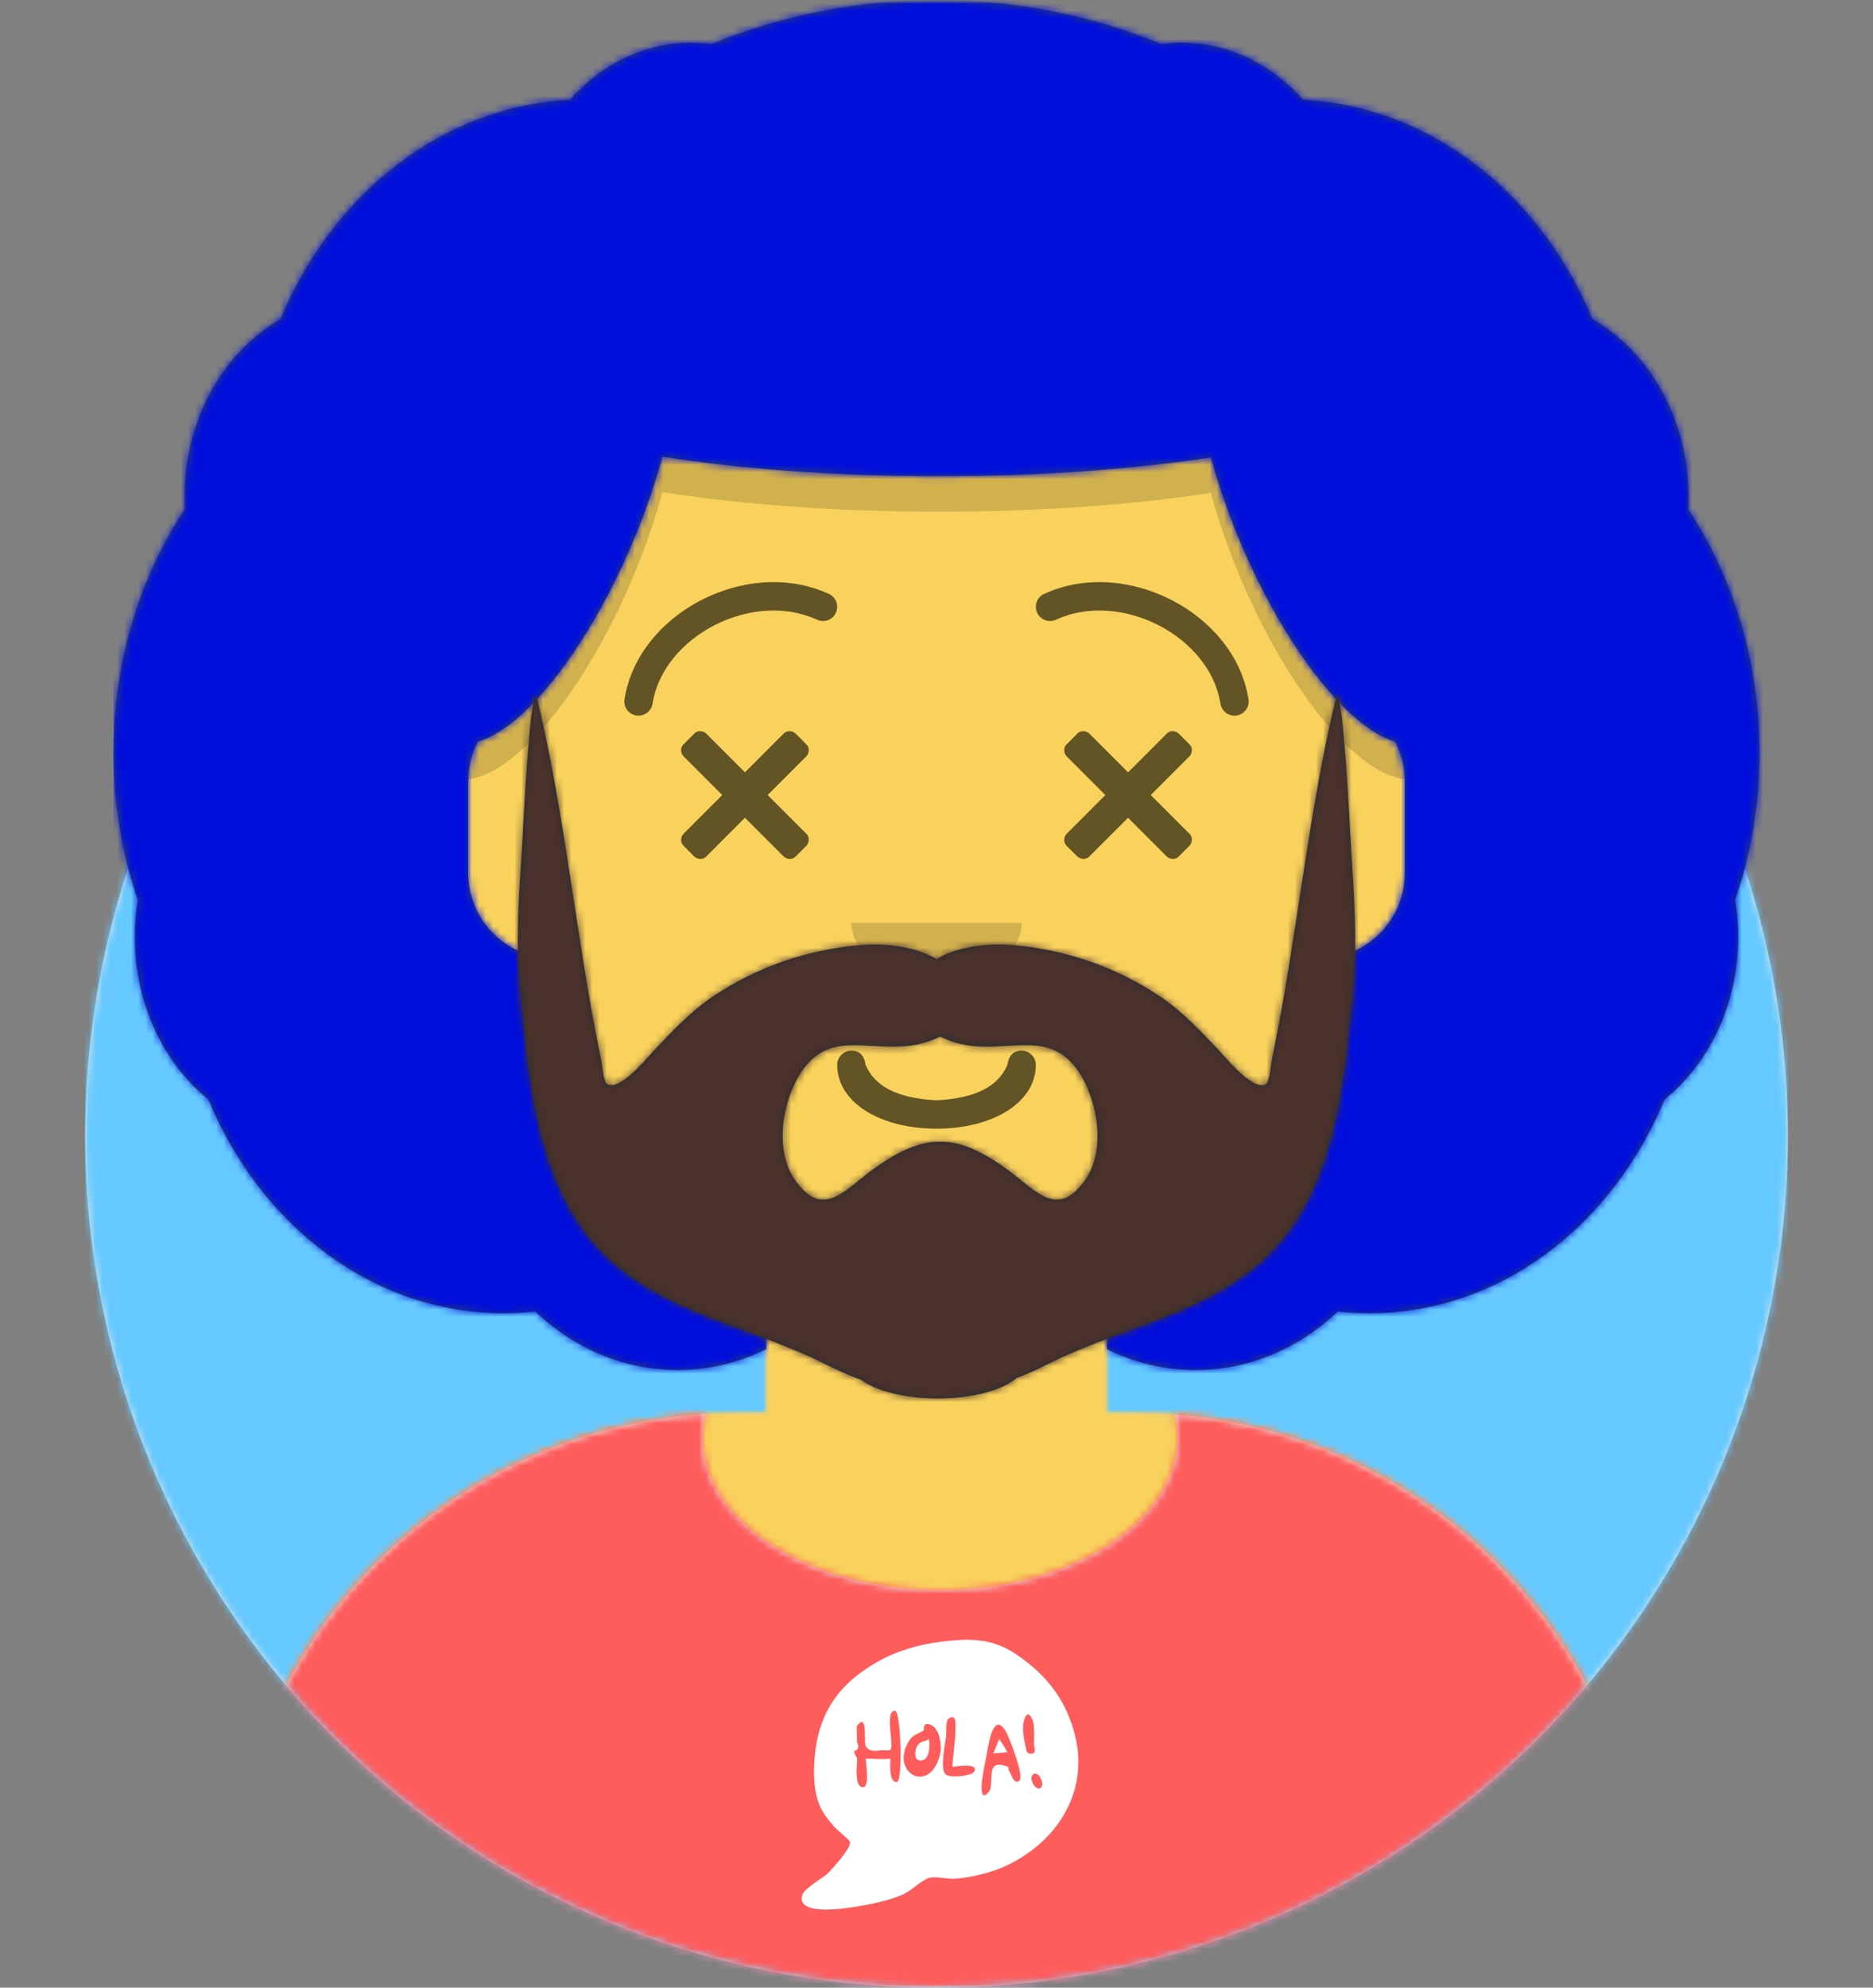 <svg width="264px" height="280px" viewBox="0 0 264 280" version="1.1" xmlns="http://www.w3.org/2000/svg" xmlns:xlink="http://www.w3.org/1999/xlink"><rect x="0" y="0" width="264" height="280" fill="#808080" stroke="none"/><desc>Created with getavataaars.com</desc><defs><circle id="react-path-1" cx="120" cy="120" r="120"></circle><path d="M12,160 C12,226.274 65.726,280 132,280 C198.274,280 252,226.274 252,160 L264,160 L264,-1.42108547e-14 L-3.19744231e-14,-1.42108547e-14 L-3.19744231e-14,160 L12,160 Z" id="react-path-2"></path><path d="M124,144.611 L124,163 L128,163 L128,163 C167.765,163 200,195.235 200,235 L200,244 L0,244 L0,235 C-4.86974701e-15,195.235 32.235,163 72,163 L72,163 L76,163 L76,144.611 C58.763,136.422 46.372,119.687 44.305,99.881 C38.48,99.058 34,94.052 34,88 L34,74 C34,68.054 38.325,63.118 44,62.166 L44,56 L44,56 C44,25.072 69.072,5.68137151e-15 100,0 L100,0 L100,0 C130.928,-5.68137151e-15 156,25.072 156,56 L156,62.166 C161.675,63.118 166,68.054 166,74 L166,88 C166,94.052 161.52,99.058 155.695,99.881 C153.628,119.687 141.237,136.422 124,144.611 Z" id="react-path-3"></path></defs><g id="Avataaar" stroke="none" stroke-width="1" fill="none" fill-rule="evenodd"><g transform="translate(-825, -1100)" id="Avataaar/Circle"><g transform="translate(825, 1100)"><g id="Circle" stroke-width="1" fill-rule="evenodd" transform="translate(12, 40)"><mask id="react-mask-4" fill="white"><use xlink:href="#react-path-1"></use></mask><use id="Circle-Background" fill="#E6E6E6" xlink:href="#react-path-1"></use><g id="Color/Palette/Blue-01" mask="url(#react-mask-4)" fill="#65C9FF"><rect id="🖍Color" x="0" y="0" width="240" height="240"></rect></g></g><mask id="react-mask-5" fill="white"><use xlink:href="#react-path-2"></use></mask><g id="Mask"></g><g id="Avataaar" stroke-width="1" fill-rule="evenodd" mask="url(#react-mask-5)"><g id="Body" transform="translate(32, 36)"><mask id="react-mask-6" fill="white"><use xlink:href="#react-path-3"></use></mask><use fill="#D0C6AC" xlink:href="#react-path-3"></use><g id="Skin/👶🏽-03-Brown" mask="url(#react-mask-6)" fill="#F8D25C"><g transform="translate(0, 0)" id="Color"><rect x="0" y="0" width="264" height="280"></rect></g></g><path d="M156,79 L156,102 C156,132.928 130.928,158 100,158 C69.072,158 44,132.928 44,102 L44,79 L44,94 C44,124.928 69.072,150 100,150 C130.928,150 156,124.928 156,94 L156,79 Z" id="Neck-Shadow" fill-opacity="0.1" fill="#000000" mask="url(#react-mask-6)"></path></g><g id="Clothing/Graphic-Shirt" transform="translate(0, 170)"><defs><path d="M165.624,29.268 C202.76,32.137 232,63.18 232,101.052 L232,110 L32,110 L32,101.052 C32,62.835 61.775,31.572 99.393,29.197 C99.134,30.274 99,31.377 99,32.5 C99,44.374 113.998,54 132.5,54 C151.002,54 166,44.374 166,32.5 C166,31.402 165.872,30.322 165.624,29.268 Z" id="react-path-285"></path></defs><mask id="react-mask-286" fill="white"><use xlink:href="#react-path-285"></use></mask><use id="Clothes" fill="#E6E6E6" fill-rule="evenodd" xlink:href="#react-path-285"></use><g id="Color/Palette/Gray-01" mask="url(#react-mask-286)" fill-rule="evenodd" fill="#FF5C5C"><rect id="🖍Color" x="0" y="0" width="264" height="110"></rect></g><g id="Clothing/Graphic/Hola" mask="url(#react-mask-286)" fill-rule="evenodd" fill="#FFFFFF"><g transform="translate(77, 58)" id="Hola"><path d="M74.637,16.948 C75.917,22.71 73.733,28.192 69.307,31.952 C67.227,33.72 64.873,35.026 62.251,35.787 C60.792,36.21 59.267,36.509 57.754,36.657 C56.618,36.768 54.97,36.257 53.963,36.546 C52.844,36.867 51.405,38.411 50.207,38.908 C49.535,39.187 48.839,39.432 48.139,39.635 C46.633,40.073 45.074,40.369 43.526,40.612 C41.924,40.862 35.243,41.914 36.071,38.975 C36.355,37.964 39.182,36.471 39.795,35.791 C40.249,35.289 42.94,32.427 42.814,31.496 C42.774,31.202 41.067,29.865 40.666,29.416 C39.757,28.397 38.904,27.358 38.421,26.065 C37.592,23.849 37.635,21.067 37.911,18.745 C38.599,12.941 41.477,9.086 46.513,6.196 C49.368,4.558 52.472,3.657 55.718,3.261 C59.674,2.778 62.828,2.763 66.185,5.011 C70.605,7.971 73.46,11.679 74.637,16.948 Z M69.506,23.936 C70.592,23.636 69.198,20.883 68.427,22.216 C68.15,22.697 68.89,24.105 69.506,23.936 Z M67.685,18.614 C67.773,18.973 68.119,19.084 68.433,19.041 C69.183,18.937 68.713,18.06 68.734,17.668 C68.774,16.919 68.841,15.029 68.562,14.347 C68.049,13.094 67.587,13.334 67.288,14.562 C67.021,15.662 67.411,17.509 67.685,18.614 Z M66.637,22.893 C67.48,22.395 65.257,16.717 64.769,15.905 C62.877,12.76 62.265,18.336 61.975,19.714 C61.85,20.311 60.457,26.496 62.314,24.502 C63.305,23.438 61.756,19.9 64.557,20.723 C65.541,21.012 64.829,20.929 65.431,21.832 C65.652,22.162 65.889,23.333 66.637,22.893 Z M60.295,21.599 C61.081,20.248 57.63,20.878 57.233,20.902 C57.327,19.103 57.678,17.279 57.673,15.48 C57.672,15.005 57.838,13.289 56.715,14.099 C56.261,14.426 56.417,15.928 56.379,16.379 C56.289,17.436 55.431,21.086 56.271,21.938 C56.866,22.542 59.964,22.159 60.295,21.599 Z M55.496,19.159 C55.834,17.815 55.412,14.906 53.651,14.879 C53.038,14.871 53.316,15.71 53.164,15.798 C52.099,16.42 51.636,16.341 51.005,17.445 C48.518,21.796 54.071,24.89 55.496,19.159 Z M49.469,22.99 C50.23,22.78 50.015,13.012 49.138,13.006 C47.629,12.998 49.075,17.846 48.503,18.497 C48.332,18.692 47.477,18.511 47.253,18.552 C46.113,18.764 45.362,18.644 45.013,17.946 C44.701,17.327 45.374,13.066 43.755,15.156 C43.77,15.894 43.782,16.632 43.79,17.369 C44.126,18.084 44.001,18.52 43.414,18.675 C43.384,19.145 43.806,19.539 43.811,19.692 C43.836,20.463 43.327,23.923 44.711,23.756 C45.596,23.649 45.032,20.275 45.028,19.726 C46.171,19.753 47.367,19.881 48.503,19.734 C48.509,20.161 48.215,23.337 49.469,22.99 Z M63.837,17 C64.271,17.607 64.656,18.218 65,18.842 C64.334,18.899 63.668,18.952 63,19 C63.272,18.332 63.544,17.665 63.837,17 Z M53.923,17 C54.068,17.423 54.179,20.288 52.568,19.976 C51.648,19.799 52.061,18.212 52.322,17.885 C52.872,17.195 53.195,17.437 53.923,17 Z"></path></g></g></g><g id="Face" transform="translate(76, 82)" fill="#000000"><g id="Mouth/Twinkle" transform="translate(2, 52)" fill-opacity="0.6" fill-rule="nonzero" fill="#000000"><path d="M40,16 C40,21.372 46.158,25 54,25 C61.842,25 68,21.372 68,16 C68,14.895 67.05,14 66,14 C64.707,14 64.13,14.905 64,16 C62.758,18.938 59.683,20.716 54,21 C48.317,20.716 45.242,18.938 44,16 C43.87,14.905 43.293,14 42,14 C40.95,14 40,14.895 40,16 Z" id="Mouth"></path></g><g id="Nose/Default" transform="translate(28, 40)" fill-opacity="0.16"><path d="M16,8 C16,12.418 21.373,16 28,16 L28,16 C34.627,16 40,12.418 40,8" id="Nose"></path></g><g id="Eyes/X-Dizzy-😵" transform="translate(0, 8)" fill-opacity="0.6" fill-rule="nonzero"><path d="M29,25.2 L34.5,30.7 C35,31.1 35.7,31.1 36.1,30.7 L37.7,29.1 C38.1,28.6 38.1,27.9 37.7,27.5 L32.2,22 L37.7,16.5 C38.1,16 38.1,15.3 37.7,14.9 L36.1,13.3 C35.6,12.9 34.9,12.9 34.5,13.3 L29,18.8 L23.5,13.3 C23,12.9 22.3,12.9 21.9,13.3 L20.3,14.9 C19.9,15.3 19.9,16 20.3,16.5 L25.8,22 L20.3,27.5 C19.9,28 19.9,28.7 20.3,29.1 L21.9,30.7 C22.4,31.1 23.1,31.1 23.5,30.7 L29,25.2 Z" id="Eye"></path><path d="M83,25.2 L88.5,30.7 C89,31.1 89.7,31.1 90.1,30.7 L91.7,29.1 C92.1,28.6 92.1,27.9 91.7,27.5 L86.2,22 L91.7,16.5 C92.1,16 92.1,15.3 91.7,14.9 L90.1,13.3 C89.6,12.9 88.9,12.9 88.5,13.3 L83,18.8 L77.5,13.3 C77,12.9 76.3,12.9 75.9,13.3 L74.3,14.9 C73.9,15.3 73.9,16 74.3,16.5 L79.8,22 L74.3,27.5 C73.9,28 73.9,28.7 74.3,29.1 L75.9,30.7 C76.4,31.1 77.1,31.1 77.5,30.7 L83,25.2 Z" id="Eye"></path></g><g id="Eyebrow/Outline/Raised-Excited" fill-opacity="0.6"><g id="I-Browse" transform="translate(12, 0)"><path d="M3.976,17.128 C5.471,7.605 18.059,1.109 27.164,5.301 C28.167,5.763 29.355,5.324 29.817,4.321 C30.279,3.318 29.84,2.13 28.836,1.668 C17.349,-3.622 1.936,4.332 0.024,16.507 C-0.147,17.599 0.599,18.622 1.69,18.794 C2.781,18.965 3.804,18.219 3.976,17.128 Z" id="Eyebrow" fill-rule="nonzero"></path><path d="M61.976,17.128 C63.471,7.605 76.059,1.109 85.164,5.301 C86.167,5.763 87.355,5.324 87.817,4.321 C88.279,3.318 87.84,2.13 86.836,1.668 C75.349,-3.622 59.936,4.332 58.024,16.507 C57.853,17.599 58.599,18.622 59.69,18.794 C60.781,18.965 61.804,18.219 61.976,17.128 Z" id="Eyebrow" fill-rule="nonzero" transform="translate(73, 9.41) scale(-1, 1) translate(-73, -9.41) "></path></g></g></g><g id="Top" stroke-width="1" fill-rule="evenodd"><defs><rect id="react-path-311" x="0" y="0" width="264" height="280"></rect><path d="M180.666,104.495 C181.518,106.144 182,108.016 182,110 L182,123 C182,129.019 177.569,134.002 171.791,134.867 C170.048,155.115 157.531,172.283 140,180.611 L140,190.054 C143.832,191.95 148.059,193 152.5,193 C160.121,193 167.111,189.907 172.559,184.758 C174.02,184.918 175.502,185 177,185 C195.39,185 211.26,172.684 218.622,154.884 C224.9,149.814 229,141.454 229,132 C229,130.215 228.854,128.469 228.574,126.777 C230.786,120.339 232,113.331 232,106 C232,93.134 228.261,81.264 221.954,71.725 C221.985,71.155 222,70.579 222,70 C222,59.043 216.493,49.557 208.471,44.957 C201.16,27.369 185.741,14.991 167.697,14.057 C163.274,9.075 157.201,6 150.5,6 C149.549,6 148.611,6.062 147.688,6.182 C137.91,2.196 127.211,0 116,0 C104.789,0 94.09,2.196 84.312,6.182 C83.389,6.062 82.451,6 81.5,6 C74.799,6 68.726,9.075 64.303,14.057 C46.259,14.991 30.84,27.369 23.529,44.957 C15.507,49.557 10,59.043 10,70 C10,70.579 10.015,71.155 10.046,71.725 C3.739,81.264 0,93.134 0,106 C0,113.331 1.214,120.339 3.426,126.777 C3.146,128.469 3,130.215 3,132 C3,141.454 7.1,149.814 13.378,154.884 C20.74,172.684 36.61,185 55,185 C56.498,185 57.98,184.918 59.441,184.758 C64.889,189.907 71.879,193 79.5,193 C83.941,193 88.168,191.95 92,190.054 L92,180.611 C74.469,172.283 61.952,155.115 60.209,134.867 C54.431,134.002 50,129.019 50,123 L50,110 C50,108.017 50.481,106.146 51.333,104.498 C54.035,103.696 57.01,101.445 59.991,98.168 C59.994,98.167 59.997,98.166 60,98.166 L60,98.157 C66.866,90.601 73.755,77.602 77.369,64.335 C88.486,66.072 101.905,67.087 116.354,67.087 C130.513,67.087 143.683,66.112 154.668,64.438 C158.288,77.664 165.154,90.61 172,98.148 L172,98.166 C172.007,98.167 172.013,98.168 172.02,98.169 C174.996,101.441 177.967,103.691 180.666,104.495 Z" id="react-path-312"></path><path d="M65.18,77.737 C67.363,76.105 80.407,75.479 82.758,74.089 C83.492,73.655 84.061,73.216 84.5,72.78 C84.939,73.216 85.509,73.655 86.242,74.089 C88.593,75.479 101.637,76.105 103.82,77.737 C106.03,79.391 107.644,83.185 107.467,86.151 C107.255,89.71 103.361,98.203 93.672,99.181 C91.558,96.828 88.237,95.31 84.5,95.31 C80.763,95.31 77.442,96.828 75.328,99.181 C65.639,98.203 61.745,89.71 61.533,86.151 C61.357,83.185 62.97,79.391 65.18,77.737 M103.142,94.906 C103.143,94.906 103.145,94.905 103.146,94.905 C103.144,94.905 103.143,94.906 103.142,94.906 M65.845,94.901 C65.849,94.903 65.857,94.906 65.862,94.908 C65.857,94.906 65.851,94.903 65.845,94.901 M144.863,55.985 C144.474,50.03 143.278,44.152 142.234,38.286 C141.953,36.707 140.424,26 139.735,26 C139.502,35.109 138.702,44.08 137.67,53.139 C137.361,55.848 137.038,58.556 136.825,61.274 C136.654,63.47 136.96,66.122 136.428,68.246 C135.749,70.952 132.348,73.478 129.703,74.411 C123.103,76.737 117.598,67.108 111.961,64.291 C104.643,60.635 92.064,59.764 84.582,64.53 C76.936,59.764 64.357,60.635 57.039,64.291 C51.402,67.108 45.897,76.737 39.297,74.411 C36.652,73.478 33.25,70.952 32.572,68.246 C32.04,66.122 32.346,63.47 32.175,61.274 C31.962,58.556 31.639,55.848 31.33,53.139 C30.298,44.08 29.497,35.109 29.265,26 C28.576,26 27.047,36.707 26.766,38.286 C25.722,44.152 24.526,50.03 24.138,55.985 C23.739,62.105 24.215,68.167 25.47,74.163 C26.069,77.028 26.769,79.876 27.519,82.704 C28.353,85.847 27.199,91.966 27.572,95.192 C28.279,101.296 31.154,113.2 34.383,118.451 C35.944,120.989 37.773,122.574 39.816,124.619 C41.783,126.588 42.604,129.64 44.726,131.737 C48.682,135.645 54.446,137.971 60.366,138.543 C65.677,143.05 74.506,146 84.5,146 C94.495,146 103.323,143.05 108.635,138.543 C114.554,137.971 120.318,135.645 124.274,131.737 C126.396,129.64 127.217,126.588 129.184,124.619 C131.226,122.574 133.056,120.989 134.617,118.451 C137.846,113.2 140.721,101.296 141.428,95.192 C141.801,91.966 140.647,85.847 141.481,82.704 C142.232,79.876 142.931,77.028 143.531,74.163 C144.785,68.167 145.261,62.105 144.863,55.985 Z" id="react-path-313"></path></defs><mask id="react-mask-309" fill="white"><use xlink:href="#react-path-311"></use></mask><g id="Mask"></g><g id="Top/Long-Hair/Fro" mask="url(#react-mask-309)"><g transform="translate(-1, 0)"><path d="M67,109.778 C76.038,108.717 88.922,89.331 94.369,69.335 C105.486,71.072 118.905,72.087 133.354,72.087 C147.513,72.087 160.683,71.112 171.668,69.438 C177.13,89.391 189.978,108.707 199,109.777 L199,89 C199,66.116 187.353,45.952 169.664,34.113 C169.136,36.595 168.785,39.335 168.624,42.297 C158.285,40.893 146.228,40.087 133.354,40.087 C120.19,40.087 107.882,40.929 97.39,42.393 C97.232,39.392 96.878,36.618 96.343,34.107 C78.65,45.946 67,66.113 67,89 L67,89 L67,109.778 Z" id="Shadow" fill-opacity="0.16" fill="#000000" fill-rule="evenodd"></path><g id="Hair" stroke-width="1" fill="none" fill-rule="evenodd" transform="translate(17, 0)"><mask id="react-mask-310" fill="white"><use xlink:href="#react-path-312"></use></mask><use fill="#314756" xlink:href="#react-path-312"></use><g id="Skin/👶🏽-03-Brown" mask="url(#react-mask-310)" fill="#000fdb"><g transform="translate(0, 0) " id="Color"><rect x="0" y="0" width="264" height="280"></rect></g></g></g><g id="Facial-Hair/Beard-Medium" transform="translate(49, 72)"><defs><path d="M105.018,94.13 C101.15,99.721 98.258,95.947 94.137,92.876 C91.657,91.027 87.961,88.728 84.504,88.841 C81.048,88.728 77.352,91.027 74.871,92.876 C70.751,95.947 67.858,99.721 63.991,94.13 C61.088,89.932 62.303,82.874 65.015,78.903 C68.874,73.251 74.109,75.985 79.962,75.34 C81.554,75.165 83.153,74.723 84.504,74 C85.856,74.723 87.455,75.165 89.046,75.34 C94.9,75.985 100.135,73.251 103.994,78.903 C106.706,82.874 107.92,89.932 105.018,94.13 M140.391,26 C136.967,40.075 135.393,54.434 132.91,68.671 C132.393,71.639 131.826,74.596 131.225,77.55 C131.098,78.17 130.974,80.473 130.363,80.764 C128.512,81.648 124.739,76.947 123.73,75.885 C121.197,73.219 118.685,70.529 115.599,68.437 C109.365,64.21 102.065,61.711 94.47,61.118 C91.292,60.869 86.995,61.303 84,63.11 C81.005,61.303 76.708,60.869 73.53,61.118 C65.934,61.711 58.635,64.21 52.4,68.437 C49.315,70.529 46.803,73.219 44.269,75.885 C43.261,76.947 39.488,81.648 37.637,80.764 C37.026,80.473 36.902,78.17 36.775,77.55 C36.174,74.596 35.607,71.639 35.09,68.671 C32.607,54.434 31.034,40.075 27.609,26 C26.613,26 25.739,44.748 25.627,46.495 C25.175,53.589 24.646,60.525 25.322,67.626 C26.486,79.875 27.699,95.234 37.033,104.588 C45.466,113.039 57.71,114.806 68.271,120.141 C69.631,120.828 71.435,121.676 73.38,122.371 C75.429,123.934 79.493,125 84.174,125 C89.085,125 93.316,123.827 95.254,122.138 C96.955,121.493 98.518,120.753 99.729,120.141 C110.289,114.805 122.534,113.039 130.967,104.588 C140.301,95.234 141.514,79.875 142.679,67.626 C143.353,60.525 142.825,53.589 142.373,46.495 C142.261,44.748 141.387,26 140.391,26 Z" id="react-path-315"></path></defs><mask id="react-mask-314" fill="white"><use xlink:href="#react-path-315"></use></mask><use id="Beardness" fill="#252E32" fill-rule="evenodd" xlink:href="#react-path-315"></use><g id="Color/Hair/Brown" mask="url(#react-mask-314)" fill="#4A312C"><g transform="translate(-32, 0)" id="Color"><rect x="0" y="0" width="264" height="244"></rect></g></g></g></g></g></g></g></g></g></g></svg>